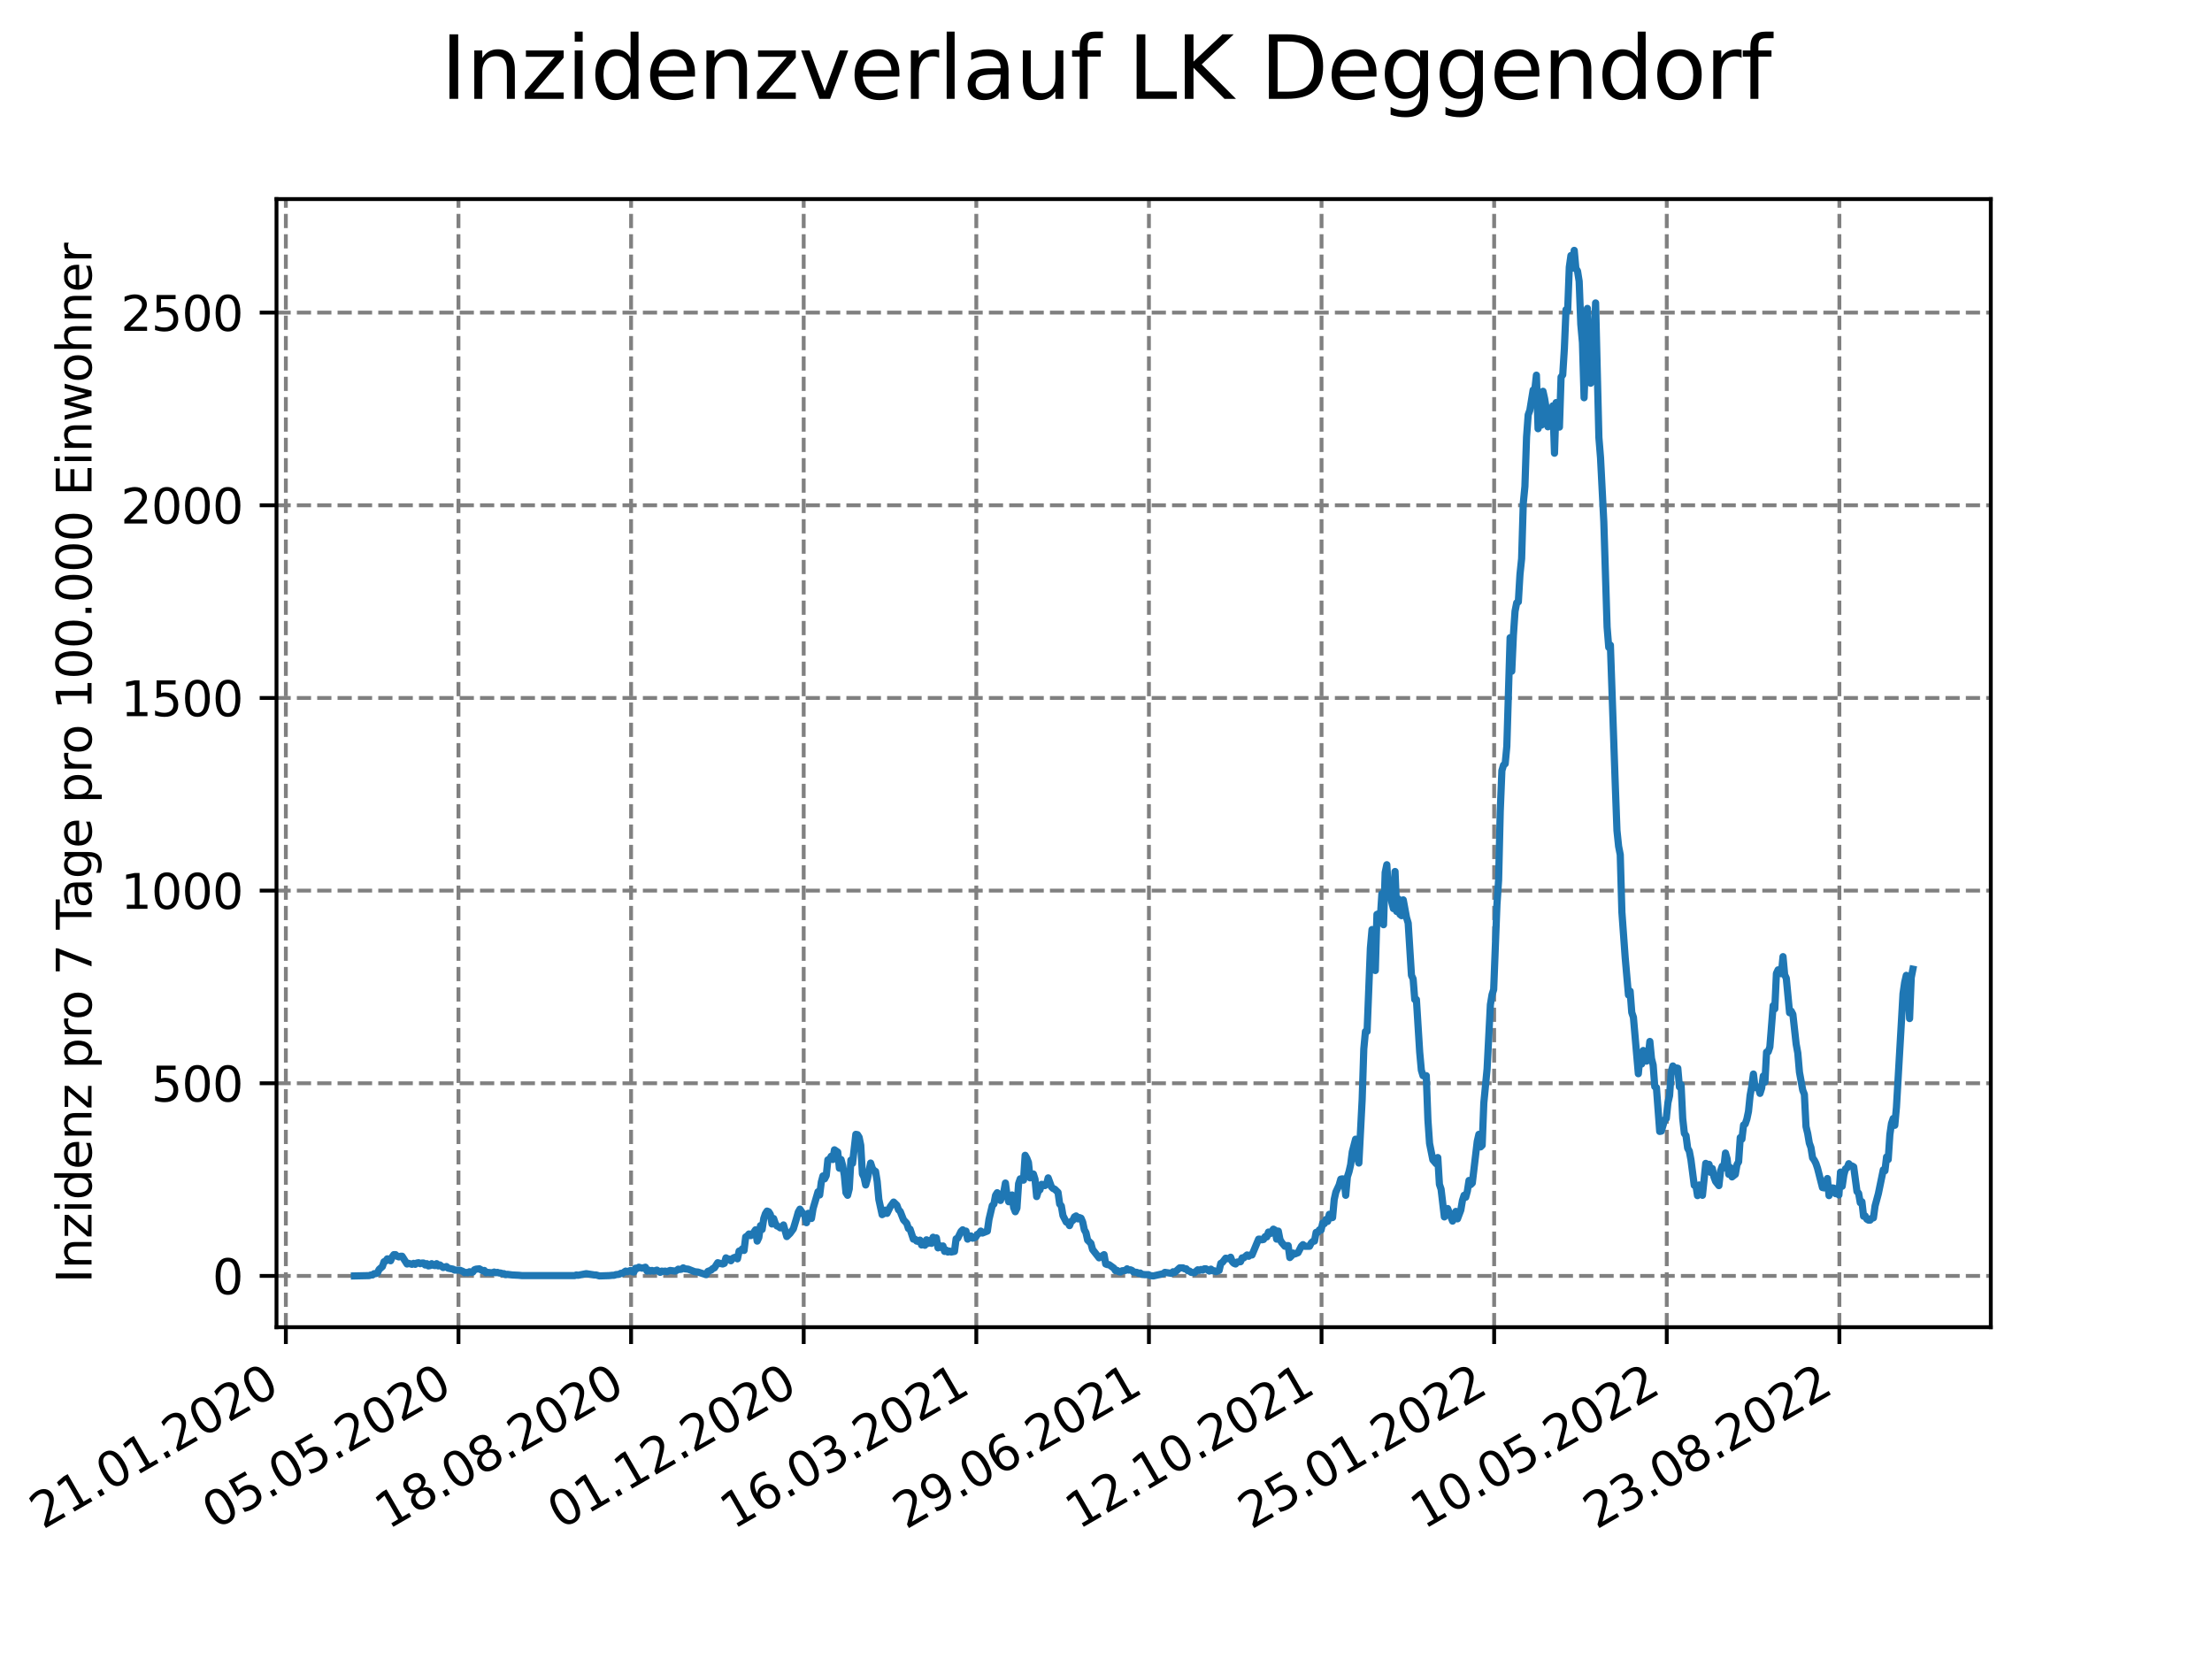 <?xml version="1.0" encoding="utf-8" standalone="no"?>
<!DOCTYPE svg PUBLIC "-//W3C//DTD SVG 1.1//EN"
  "http://www.w3.org/Graphics/SVG/1.1/DTD/svg11.dtd">
<svg xmlns:xlink="http://www.w3.org/1999/xlink" width="460.8pt" height="345.6pt" viewBox="0 0 460.8 345.6" xmlns="http://www.w3.org/2000/svg" version="1.1">
 <defs>
  <style type="text/css">*{stroke-linejoin: round; stroke-linecap: butt}</style>
 </defs>
 <g id="figure_1">
  <g id="patch_1">
   <path d="M 0 345.6 
L 460.8 345.6 
L 460.8 0 
L 0 0 
z
" style="fill: #ffffff"/>
  </g>
  <g id="axes_1">
   <g id="patch_2">
    <path d="M 57.6 276.48 
L 414.72 276.48 
L 414.72 41.472 
L 57.6 41.472 
z
" style="fill: #ffffff"/>
   </g>
   <g id="matplotlib.axis_1">
    <g id="xtick_1">
     <g id="line2d_1">
      <path d="M 59.549 276.48 
L 59.549 41.472 
" clip-path="url(#p89c9411fe9)" style="fill: none; stroke-dasharray: 2.96,1.28; stroke-dashoffset: 0; stroke: #808080; stroke-width: 0.8"/>
     </g>
     <g id="line2d_2">
      <defs>
       <path id="m1cad3e997b" d="M 0 0 
L 0 3.5 
" style="stroke: #000000; stroke-width: 0.8"/>
      </defs>
      <g>
       <use xlink:href="#m1cad3e997b" x="59.549" y="276.48" style="stroke: #000000; stroke-width: 0.8"/>
      </g>
     </g>
     <g id="text_1">
      <!-- 21.01.2020 -->
      <g transform="translate(8.924 318.689) rotate(-30) scale(0.1 -0.1)">
       <defs>
        <path id="DejaVuSans-32" d="M 1228 531 
L 3431 531 
L 3431 0 
L 469 0 
L 469 531 
Q 828 903 1448 1529 
Q 2069 2156 2228 2338 
Q 2531 2678 2651 2914 
Q 2772 3150 2772 3378 
Q 2772 3750 2511 3984 
Q 2250 4219 1831 4219 
Q 1534 4219 1204 4116 
Q 875 4013 500 3803 
L 500 4441 
Q 881 4594 1212 4672 
Q 1544 4750 1819 4750 
Q 2544 4750 2975 4387 
Q 3406 4025 3406 3419 
Q 3406 3131 3298 2873 
Q 3191 2616 2906 2266 
Q 2828 2175 2409 1742 
Q 1991 1309 1228 531 
z
" transform="scale(0.016)"/>
        <path id="DejaVuSans-31" d="M 794 531 
L 1825 531 
L 1825 4091 
L 703 3866 
L 703 4441 
L 1819 4666 
L 2450 4666 
L 2450 531 
L 3481 531 
L 3481 0 
L 794 0 
L 794 531 
z
" transform="scale(0.016)"/>
        <path id="DejaVuSans-2e" d="M 684 794 
L 1344 794 
L 1344 0 
L 684 0 
L 684 794 
z
" transform="scale(0.016)"/>
        <path id="DejaVuSans-30" d="M 2034 4250 
Q 1547 4250 1301 3770 
Q 1056 3291 1056 2328 
Q 1056 1369 1301 889 
Q 1547 409 2034 409 
Q 2525 409 2770 889 
Q 3016 1369 3016 2328 
Q 3016 3291 2770 3770 
Q 2525 4250 2034 4250 
z
M 2034 4750 
Q 2819 4750 3233 4129 
Q 3647 3509 3647 2328 
Q 3647 1150 3233 529 
Q 2819 -91 2034 -91 
Q 1250 -91 836 529 
Q 422 1150 422 2328 
Q 422 3509 836 4129 
Q 1250 4750 2034 4750 
z
" transform="scale(0.016)"/>
       </defs>
       <use xlink:href="#DejaVuSans-32"/>
       <use xlink:href="#DejaVuSans-31" x="63.623"/>
       <use xlink:href="#DejaVuSans-2e" x="127.246"/>
       <use xlink:href="#DejaVuSans-30" x="159.033"/>
       <use xlink:href="#DejaVuSans-31" x="222.656"/>
       <use xlink:href="#DejaVuSans-2e" x="286.279"/>
       <use xlink:href="#DejaVuSans-32" x="318.066"/>
       <use xlink:href="#DejaVuSans-30" x="381.689"/>
       <use xlink:href="#DejaVuSans-32" x="445.312"/>
       <use xlink:href="#DejaVuSans-30" x="508.936"/>
      </g>
     </g>
    </g>
    <g id="xtick_2">
     <g id="line2d_3">
      <path d="M 95.508 276.48 
L 95.508 41.472 
" clip-path="url(#p89c9411fe9)" style="fill: none; stroke-dasharray: 2.96,1.28; stroke-dashoffset: 0; stroke: #808080; stroke-width: 0.8"/>
     </g>
     <g id="line2d_4">
      <g>
       <use xlink:href="#m1cad3e997b" x="95.508" y="276.48" style="stroke: #000000; stroke-width: 0.8"/>
      </g>
     </g>
     <g id="text_2">
      <!-- 05.05.2020 -->
      <g transform="translate(44.883 318.689) rotate(-30) scale(0.1 -0.1)">
       <defs>
        <path id="DejaVuSans-35" d="M 691 4666 
L 3169 4666 
L 3169 4134 
L 1269 4134 
L 1269 2991 
Q 1406 3038 1543 3061 
Q 1681 3084 1819 3084 
Q 2600 3084 3056 2656 
Q 3513 2228 3513 1497 
Q 3513 744 3044 326 
Q 2575 -91 1722 -91 
Q 1428 -91 1123 -41 
Q 819 9 494 109 
L 494 744 
Q 775 591 1075 516 
Q 1375 441 1709 441 
Q 2250 441 2565 725 
Q 2881 1009 2881 1497 
Q 2881 1984 2565 2268 
Q 2250 2553 1709 2553 
Q 1456 2553 1204 2497 
Q 953 2441 691 2322 
L 691 4666 
z
" transform="scale(0.016)"/>
       </defs>
       <use xlink:href="#DejaVuSans-30"/>
       <use xlink:href="#DejaVuSans-35" x="63.623"/>
       <use xlink:href="#DejaVuSans-2e" x="127.246"/>
       <use xlink:href="#DejaVuSans-30" x="159.033"/>
       <use xlink:href="#DejaVuSans-35" x="222.656"/>
       <use xlink:href="#DejaVuSans-2e" x="286.279"/>
       <use xlink:href="#DejaVuSans-32" x="318.066"/>
       <use xlink:href="#DejaVuSans-30" x="381.689"/>
       <use xlink:href="#DejaVuSans-32" x="445.312"/>
       <use xlink:href="#DejaVuSans-30" x="508.936"/>
      </g>
     </g>
    </g>
    <g id="xtick_3">
     <g id="line2d_5">
      <path d="M 131.466 276.48 
L 131.466 41.472 
" clip-path="url(#p89c9411fe9)" style="fill: none; stroke-dasharray: 2.96,1.28; stroke-dashoffset: 0; stroke: #808080; stroke-width: 0.8"/>
     </g>
     <g id="line2d_6">
      <g>
       <use xlink:href="#m1cad3e997b" x="131.466" y="276.48" style="stroke: #000000; stroke-width: 0.8"/>
      </g>
     </g>
     <g id="text_3">
      <!-- 18.08.2020 -->
      <g transform="translate(80.841 318.689) rotate(-30) scale(0.1 -0.1)">
       <defs>
        <path id="DejaVuSans-38" d="M 2034 2216 
Q 1584 2216 1326 1975 
Q 1069 1734 1069 1313 
Q 1069 891 1326 650 
Q 1584 409 2034 409 
Q 2484 409 2743 651 
Q 3003 894 3003 1313 
Q 3003 1734 2745 1975 
Q 2488 2216 2034 2216 
z
M 1403 2484 
Q 997 2584 770 2862 
Q 544 3141 544 3541 
Q 544 4100 942 4425 
Q 1341 4750 2034 4750 
Q 2731 4750 3128 4425 
Q 3525 4100 3525 3541 
Q 3525 3141 3298 2862 
Q 3072 2584 2669 2484 
Q 3125 2378 3379 2068 
Q 3634 1759 3634 1313 
Q 3634 634 3220 271 
Q 2806 -91 2034 -91 
Q 1263 -91 848 271 
Q 434 634 434 1313 
Q 434 1759 690 2068 
Q 947 2378 1403 2484 
z
M 1172 3481 
Q 1172 3119 1398 2916 
Q 1625 2713 2034 2713 
Q 2441 2713 2670 2916 
Q 2900 3119 2900 3481 
Q 2900 3844 2670 4047 
Q 2441 4250 2034 4250 
Q 1625 4250 1398 4047 
Q 1172 3844 1172 3481 
z
" transform="scale(0.016)"/>
       </defs>
       <use xlink:href="#DejaVuSans-31"/>
       <use xlink:href="#DejaVuSans-38" x="63.623"/>
       <use xlink:href="#DejaVuSans-2e" x="127.246"/>
       <use xlink:href="#DejaVuSans-30" x="159.033"/>
       <use xlink:href="#DejaVuSans-38" x="222.656"/>
       <use xlink:href="#DejaVuSans-2e" x="286.279"/>
       <use xlink:href="#DejaVuSans-32" x="318.066"/>
       <use xlink:href="#DejaVuSans-30" x="381.689"/>
       <use xlink:href="#DejaVuSans-32" x="445.312"/>
       <use xlink:href="#DejaVuSans-30" x="508.936"/>
      </g>
     </g>
    </g>
    <g id="xtick_4">
     <g id="line2d_7">
      <path d="M 167.425 276.48 
L 167.425 41.472 
" clip-path="url(#p89c9411fe9)" style="fill: none; stroke-dasharray: 2.96,1.28; stroke-dashoffset: 0; stroke: #808080; stroke-width: 0.8"/>
     </g>
     <g id="line2d_8">
      <g>
       <use xlink:href="#m1cad3e997b" x="167.425" y="276.48" style="stroke: #000000; stroke-width: 0.8"/>
      </g>
     </g>
     <g id="text_4">
      <!-- 01.12.2020 -->
      <g transform="translate(116.8 318.689) rotate(-30) scale(0.1 -0.1)">
       <use xlink:href="#DejaVuSans-30"/>
       <use xlink:href="#DejaVuSans-31" x="63.623"/>
       <use xlink:href="#DejaVuSans-2e" x="127.246"/>
       <use xlink:href="#DejaVuSans-31" x="159.033"/>
       <use xlink:href="#DejaVuSans-32" x="222.656"/>
       <use xlink:href="#DejaVuSans-2e" x="286.279"/>
       <use xlink:href="#DejaVuSans-32" x="318.066"/>
       <use xlink:href="#DejaVuSans-30" x="381.689"/>
       <use xlink:href="#DejaVuSans-32" x="445.312"/>
       <use xlink:href="#DejaVuSans-30" x="508.936"/>
      </g>
     </g>
    </g>
    <g id="xtick_5">
     <g id="line2d_9">
      <path d="M 203.383 276.48 
L 203.383 41.472 
" clip-path="url(#p89c9411fe9)" style="fill: none; stroke-dasharray: 2.96,1.28; stroke-dashoffset: 0; stroke: #808080; stroke-width: 0.8"/>
     </g>
     <g id="line2d_10">
      <g>
       <use xlink:href="#m1cad3e997b" x="203.383" y="276.48" style="stroke: #000000; stroke-width: 0.8"/>
      </g>
     </g>
     <g id="text_5">
      <!-- 16.03.2021 -->
      <g transform="translate(152.758 318.689) rotate(-30) scale(0.1 -0.1)">
       <defs>
        <path id="DejaVuSans-36" d="M 2113 2584 
Q 1688 2584 1439 2293 
Q 1191 2003 1191 1497 
Q 1191 994 1439 701 
Q 1688 409 2113 409 
Q 2538 409 2786 701 
Q 3034 994 3034 1497 
Q 3034 2003 2786 2293 
Q 2538 2584 2113 2584 
z
M 3366 4563 
L 3366 3988 
Q 3128 4100 2886 4159 
Q 2644 4219 2406 4219 
Q 1781 4219 1451 3797 
Q 1122 3375 1075 2522 
Q 1259 2794 1537 2939 
Q 1816 3084 2150 3084 
Q 2853 3084 3261 2657 
Q 3669 2231 3669 1497 
Q 3669 778 3244 343 
Q 2819 -91 2113 -91 
Q 1303 -91 875 529 
Q 447 1150 447 2328 
Q 447 3434 972 4092 
Q 1497 4750 2381 4750 
Q 2619 4750 2861 4703 
Q 3103 4656 3366 4563 
z
" transform="scale(0.016)"/>
        <path id="DejaVuSans-33" d="M 2597 2516 
Q 3050 2419 3304 2112 
Q 3559 1806 3559 1356 
Q 3559 666 3084 287 
Q 2609 -91 1734 -91 
Q 1441 -91 1130 -33 
Q 819 25 488 141 
L 488 750 
Q 750 597 1062 519 
Q 1375 441 1716 441 
Q 2309 441 2620 675 
Q 2931 909 2931 1356 
Q 2931 1769 2642 2001 
Q 2353 2234 1838 2234 
L 1294 2234 
L 1294 2753 
L 1863 2753 
Q 2328 2753 2575 2939 
Q 2822 3125 2822 3475 
Q 2822 3834 2567 4026 
Q 2313 4219 1838 4219 
Q 1578 4219 1281 4162 
Q 984 4106 628 3988 
L 628 4550 
Q 988 4650 1302 4700 
Q 1616 4750 1894 4750 
Q 2613 4750 3031 4423 
Q 3450 4097 3450 3541 
Q 3450 3153 3228 2886 
Q 3006 2619 2597 2516 
z
" transform="scale(0.016)"/>
       </defs>
       <use xlink:href="#DejaVuSans-31"/>
       <use xlink:href="#DejaVuSans-36" x="63.623"/>
       <use xlink:href="#DejaVuSans-2e" x="127.246"/>
       <use xlink:href="#DejaVuSans-30" x="159.033"/>
       <use xlink:href="#DejaVuSans-33" x="222.656"/>
       <use xlink:href="#DejaVuSans-2e" x="286.279"/>
       <use xlink:href="#DejaVuSans-32" x="318.066"/>
       <use xlink:href="#DejaVuSans-30" x="381.689"/>
       <use xlink:href="#DejaVuSans-32" x="445.312"/>
       <use xlink:href="#DejaVuSans-31" x="508.936"/>
      </g>
     </g>
    </g>
    <g id="xtick_6">
     <g id="line2d_11">
      <path d="M 239.342 276.48 
L 239.342 41.472 
" clip-path="url(#p89c9411fe9)" style="fill: none; stroke-dasharray: 2.96,1.28; stroke-dashoffset: 0; stroke: #808080; stroke-width: 0.8"/>
     </g>
     <g id="line2d_12">
      <g>
       <use xlink:href="#m1cad3e997b" x="239.342" y="276.48" style="stroke: #000000; stroke-width: 0.8"/>
      </g>
     </g>
     <g id="text_6">
      <!-- 29.06.2021 -->
      <g transform="translate(188.717 318.689) rotate(-30) scale(0.1 -0.1)">
       <defs>
        <path id="DejaVuSans-39" d="M 703 97 
L 703 672 
Q 941 559 1184 500 
Q 1428 441 1663 441 
Q 2288 441 2617 861 
Q 2947 1281 2994 2138 
Q 2813 1869 2534 1725 
Q 2256 1581 1919 1581 
Q 1219 1581 811 2004 
Q 403 2428 403 3163 
Q 403 3881 828 4315 
Q 1253 4750 1959 4750 
Q 2769 4750 3195 4129 
Q 3622 3509 3622 2328 
Q 3622 1225 3098 567 
Q 2575 -91 1691 -91 
Q 1453 -91 1209 -44 
Q 966 3 703 97 
z
M 1959 2075 
Q 2384 2075 2632 2365 
Q 2881 2656 2881 3163 
Q 2881 3666 2632 3958 
Q 2384 4250 1959 4250 
Q 1534 4250 1286 3958 
Q 1038 3666 1038 3163 
Q 1038 2656 1286 2365 
Q 1534 2075 1959 2075 
z
" transform="scale(0.016)"/>
       </defs>
       <use xlink:href="#DejaVuSans-32"/>
       <use xlink:href="#DejaVuSans-39" x="63.623"/>
       <use xlink:href="#DejaVuSans-2e" x="127.246"/>
       <use xlink:href="#DejaVuSans-30" x="159.033"/>
       <use xlink:href="#DejaVuSans-36" x="222.656"/>
       <use xlink:href="#DejaVuSans-2e" x="286.279"/>
       <use xlink:href="#DejaVuSans-32" x="318.066"/>
       <use xlink:href="#DejaVuSans-30" x="381.689"/>
       <use xlink:href="#DejaVuSans-32" x="445.312"/>
       <use xlink:href="#DejaVuSans-31" x="508.936"/>
      </g>
     </g>
    </g>
    <g id="xtick_7">
     <g id="line2d_13">
      <path d="M 275.301 276.48 
L 275.301 41.472 
" clip-path="url(#p89c9411fe9)" style="fill: none; stroke-dasharray: 2.96,1.28; stroke-dashoffset: 0; stroke: #808080; stroke-width: 0.8"/>
     </g>
     <g id="line2d_14">
      <g>
       <use xlink:href="#m1cad3e997b" x="275.301" y="276.48" style="stroke: #000000; stroke-width: 0.8"/>
      </g>
     </g>
     <g id="text_7">
      <!-- 12.10.2021 -->
      <g transform="translate(224.675 318.689) rotate(-30) scale(0.1 -0.1)">
       <use xlink:href="#DejaVuSans-31"/>
       <use xlink:href="#DejaVuSans-32" x="63.623"/>
       <use xlink:href="#DejaVuSans-2e" x="127.246"/>
       <use xlink:href="#DejaVuSans-31" x="159.033"/>
       <use xlink:href="#DejaVuSans-30" x="222.656"/>
       <use xlink:href="#DejaVuSans-2e" x="286.279"/>
       <use xlink:href="#DejaVuSans-32" x="318.066"/>
       <use xlink:href="#DejaVuSans-30" x="381.689"/>
       <use xlink:href="#DejaVuSans-32" x="445.312"/>
       <use xlink:href="#DejaVuSans-31" x="508.936"/>
      </g>
     </g>
    </g>
    <g id="xtick_8">
     <g id="line2d_15">
      <path d="M 311.259 276.48 
L 311.259 41.472 
" clip-path="url(#p89c9411fe9)" style="fill: none; stroke-dasharray: 2.96,1.28; stroke-dashoffset: 0; stroke: #808080; stroke-width: 0.8"/>
     </g>
     <g id="line2d_16">
      <g>
       <use xlink:href="#m1cad3e997b" x="311.259" y="276.48" style="stroke: #000000; stroke-width: 0.8"/>
      </g>
     </g>
     <g id="text_8">
      <!-- 25.01.2022 -->
      <g transform="translate(260.634 318.689) rotate(-30) scale(0.1 -0.1)">
       <use xlink:href="#DejaVuSans-32"/>
       <use xlink:href="#DejaVuSans-35" x="63.623"/>
       <use xlink:href="#DejaVuSans-2e" x="127.246"/>
       <use xlink:href="#DejaVuSans-30" x="159.033"/>
       <use xlink:href="#DejaVuSans-31" x="222.656"/>
       <use xlink:href="#DejaVuSans-2e" x="286.279"/>
       <use xlink:href="#DejaVuSans-32" x="318.066"/>
       <use xlink:href="#DejaVuSans-30" x="381.689"/>
       <use xlink:href="#DejaVuSans-32" x="445.312"/>
       <use xlink:href="#DejaVuSans-32" x="508.936"/>
      </g>
     </g>
    </g>
    <g id="xtick_9">
     <g id="line2d_17">
      <path d="M 347.218 276.48 
L 347.218 41.472 
" clip-path="url(#p89c9411fe9)" style="fill: none; stroke-dasharray: 2.96,1.28; stroke-dashoffset: 0; stroke: #808080; stroke-width: 0.8"/>
     </g>
     <g id="line2d_18">
      <g>
       <use xlink:href="#m1cad3e997b" x="347.218" y="276.48" style="stroke: #000000; stroke-width: 0.8"/>
      </g>
     </g>
     <g id="text_9">
      <!-- 10.05.2022 -->
      <g transform="translate(296.593 318.689) rotate(-30) scale(0.1 -0.1)">
       <use xlink:href="#DejaVuSans-31"/>
       <use xlink:href="#DejaVuSans-30" x="63.623"/>
       <use xlink:href="#DejaVuSans-2e" x="127.246"/>
       <use xlink:href="#DejaVuSans-30" x="159.033"/>
       <use xlink:href="#DejaVuSans-35" x="222.656"/>
       <use xlink:href="#DejaVuSans-2e" x="286.279"/>
       <use xlink:href="#DejaVuSans-32" x="318.066"/>
       <use xlink:href="#DejaVuSans-30" x="381.689"/>
       <use xlink:href="#DejaVuSans-32" x="445.312"/>
       <use xlink:href="#DejaVuSans-32" x="508.936"/>
      </g>
     </g>
    </g>
    <g id="xtick_10">
     <g id="line2d_19">
      <path d="M 383.176 276.48 
L 383.176 41.472 
" clip-path="url(#p89c9411fe9)" style="fill: none; stroke-dasharray: 2.96,1.28; stroke-dashoffset: 0; stroke: #808080; stroke-width: 0.8"/>
     </g>
     <g id="line2d_20">
      <g>
       <use xlink:href="#m1cad3e997b" x="383.176" y="276.48" style="stroke: #000000; stroke-width: 0.8"/>
      </g>
     </g>
     <g id="text_10">
      <!-- 23.08.2022 -->
      <g transform="translate(332.551 318.689) rotate(-30) scale(0.1 -0.1)">
       <use xlink:href="#DejaVuSans-32"/>
       <use xlink:href="#DejaVuSans-33" x="63.623"/>
       <use xlink:href="#DejaVuSans-2e" x="127.246"/>
       <use xlink:href="#DejaVuSans-30" x="159.033"/>
       <use xlink:href="#DejaVuSans-38" x="222.656"/>
       <use xlink:href="#DejaVuSans-2e" x="286.279"/>
       <use xlink:href="#DejaVuSans-32" x="318.066"/>
       <use xlink:href="#DejaVuSans-30" x="381.689"/>
       <use xlink:href="#DejaVuSans-32" x="445.312"/>
       <use xlink:href="#DejaVuSans-32" x="508.936"/>
      </g>
     </g>
    </g>
   </g>
   <g id="matplotlib.axis_2">
    <g id="ytick_1">
     <g id="line2d_21">
      <path d="M 57.6 265.798 
L 414.72 265.798 
" clip-path="url(#p89c9411fe9)" style="fill: none; stroke-dasharray: 2.96,1.28; stroke-dashoffset: 0; stroke: #808080; stroke-width: 0.8"/>
     </g>
     <g id="line2d_22">
      <defs>
       <path id="m4a777cf009" d="M 0 0 
L -3.5 0 
" style="stroke: #000000; stroke-width: 0.8"/>
      </defs>
      <g>
       <use xlink:href="#m4a777cf009" x="57.6" y="265.798" style="stroke: #000000; stroke-width: 0.8"/>
      </g>
     </g>
     <g id="text_11">
      <!-- 0 -->
      <g transform="translate(44.237 269.597) scale(0.1 -0.1)">
       <use xlink:href="#DejaVuSans-30"/>
      </g>
     </g>
    </g>
    <g id="ytick_2">
     <g id="line2d_23">
      <path d="M 57.6 225.663 
L 414.72 225.663 
" clip-path="url(#p89c9411fe9)" style="fill: none; stroke-dasharray: 2.96,1.28; stroke-dashoffset: 0; stroke: #808080; stroke-width: 0.8"/>
     </g>
     <g id="line2d_24">
      <g>
       <use xlink:href="#m4a777cf009" x="57.6" y="225.663" style="stroke: #000000; stroke-width: 0.8"/>
      </g>
     </g>
     <g id="text_12">
      <!-- 500 -->
      <g transform="translate(31.512 229.462) scale(0.1 -0.1)">
       <use xlink:href="#DejaVuSans-35"/>
       <use xlink:href="#DejaVuSans-30" x="63.623"/>
       <use xlink:href="#DejaVuSans-30" x="127.246"/>
      </g>
     </g>
    </g>
    <g id="ytick_3">
     <g id="line2d_25">
      <path d="M 57.6 185.528 
L 414.72 185.528 
" clip-path="url(#p89c9411fe9)" style="fill: none; stroke-dasharray: 2.96,1.28; stroke-dashoffset: 0; stroke: #808080; stroke-width: 0.8"/>
     </g>
     <g id="line2d_26">
      <g>
       <use xlink:href="#m4a777cf009" x="57.6" y="185.528" style="stroke: #000000; stroke-width: 0.8"/>
      </g>
     </g>
     <g id="text_13">
      <!-- 1000 -->
      <g transform="translate(25.15 189.327) scale(0.1 -0.1)">
       <use xlink:href="#DejaVuSans-31"/>
       <use xlink:href="#DejaVuSans-30" x="63.623"/>
       <use xlink:href="#DejaVuSans-30" x="127.246"/>
       <use xlink:href="#DejaVuSans-30" x="190.869"/>
      </g>
     </g>
    </g>
    <g id="ytick_4">
     <g id="line2d_27">
      <path d="M 57.6 145.394 
L 414.72 145.394 
" clip-path="url(#p89c9411fe9)" style="fill: none; stroke-dasharray: 2.96,1.28; stroke-dashoffset: 0; stroke: #808080; stroke-width: 0.8"/>
     </g>
     <g id="line2d_28">
      <g>
       <use xlink:href="#m4a777cf009" x="57.6" y="145.394" style="stroke: #000000; stroke-width: 0.8"/>
      </g>
     </g>
     <g id="text_14">
      <!-- 1500 -->
      <g transform="translate(25.15 149.193) scale(0.1 -0.1)">
       <use xlink:href="#DejaVuSans-31"/>
       <use xlink:href="#DejaVuSans-35" x="63.623"/>
       <use xlink:href="#DejaVuSans-30" x="127.246"/>
       <use xlink:href="#DejaVuSans-30" x="190.869"/>
      </g>
     </g>
    </g>
    <g id="ytick_5">
     <g id="line2d_29">
      <path d="M 57.6 105.259 
L 414.72 105.259 
" clip-path="url(#p89c9411fe9)" style="fill: none; stroke-dasharray: 2.96,1.28; stroke-dashoffset: 0; stroke: #808080; stroke-width: 0.8"/>
     </g>
     <g id="line2d_30">
      <g>
       <use xlink:href="#m4a777cf009" x="57.6" y="105.259" style="stroke: #000000; stroke-width: 0.8"/>
      </g>
     </g>
     <g id="text_15">
      <!-- 2000 -->
      <g transform="translate(25.15 109.058) scale(0.1 -0.1)">
       <use xlink:href="#DejaVuSans-32"/>
       <use xlink:href="#DejaVuSans-30" x="63.623"/>
       <use xlink:href="#DejaVuSans-30" x="127.246"/>
       <use xlink:href="#DejaVuSans-30" x="190.869"/>
      </g>
     </g>
    </g>
    <g id="ytick_6">
     <g id="line2d_31">
      <path d="M 57.6 65.124 
L 414.72 65.124 
" clip-path="url(#p89c9411fe9)" style="fill: none; stroke-dasharray: 2.96,1.28; stroke-dashoffset: 0; stroke: #808080; stroke-width: 0.8"/>
     </g>
     <g id="line2d_32">
      <g>
       <use xlink:href="#m4a777cf009" x="57.6" y="65.124" style="stroke: #000000; stroke-width: 0.8"/>
      </g>
     </g>
     <g id="text_16">
      <!-- 2500 -->
      <g transform="translate(25.15 68.923) scale(0.1 -0.1)">
       <use xlink:href="#DejaVuSans-32"/>
       <use xlink:href="#DejaVuSans-35" x="63.623"/>
       <use xlink:href="#DejaVuSans-30" x="127.246"/>
       <use xlink:href="#DejaVuSans-30" x="190.869"/>
      </g>
     </g>
    </g>
    <g id="text_17">
     <!-- Inzidenz pro 7 Tage pro 100.000 Einwohner -->
     <g transform="translate(19.07 267.301) rotate(-90) scale(0.1 -0.1)">
      <defs>
       <path id="DejaVuSans-49" d="M 628 4666 
L 1259 4666 
L 1259 0 
L 628 0 
L 628 4666 
z
" transform="scale(0.016)"/>
       <path id="DejaVuSans-6e" d="M 3513 2113 
L 3513 0 
L 2938 0 
L 2938 2094 
Q 2938 2591 2744 2837 
Q 2550 3084 2163 3084 
Q 1697 3084 1428 2787 
Q 1159 2491 1159 1978 
L 1159 0 
L 581 0 
L 581 3500 
L 1159 3500 
L 1159 2956 
Q 1366 3272 1645 3428 
Q 1925 3584 2291 3584 
Q 2894 3584 3203 3211 
Q 3513 2838 3513 2113 
z
" transform="scale(0.016)"/>
       <path id="DejaVuSans-7a" d="M 353 3500 
L 3084 3500 
L 3084 2975 
L 922 459 
L 3084 459 
L 3084 0 
L 275 0 
L 275 525 
L 2438 3041 
L 353 3041 
L 353 3500 
z
" transform="scale(0.016)"/>
       <path id="DejaVuSans-69" d="M 603 3500 
L 1178 3500 
L 1178 0 
L 603 0 
L 603 3500 
z
M 603 4863 
L 1178 4863 
L 1178 4134 
L 603 4134 
L 603 4863 
z
" transform="scale(0.016)"/>
       <path id="DejaVuSans-64" d="M 2906 2969 
L 2906 4863 
L 3481 4863 
L 3481 0 
L 2906 0 
L 2906 525 
Q 2725 213 2448 61 
Q 2172 -91 1784 -91 
Q 1150 -91 751 415 
Q 353 922 353 1747 
Q 353 2572 751 3078 
Q 1150 3584 1784 3584 
Q 2172 3584 2448 3432 
Q 2725 3281 2906 2969 
z
M 947 1747 
Q 947 1113 1208 752 
Q 1469 391 1925 391 
Q 2381 391 2643 752 
Q 2906 1113 2906 1747 
Q 2906 2381 2643 2742 
Q 2381 3103 1925 3103 
Q 1469 3103 1208 2742 
Q 947 2381 947 1747 
z
" transform="scale(0.016)"/>
       <path id="DejaVuSans-65" d="M 3597 1894 
L 3597 1613 
L 953 1613 
Q 991 1019 1311 708 
Q 1631 397 2203 397 
Q 2534 397 2845 478 
Q 3156 559 3463 722 
L 3463 178 
Q 3153 47 2828 -22 
Q 2503 -91 2169 -91 
Q 1331 -91 842 396 
Q 353 884 353 1716 
Q 353 2575 817 3079 
Q 1281 3584 2069 3584 
Q 2775 3584 3186 3129 
Q 3597 2675 3597 1894 
z
M 3022 2063 
Q 3016 2534 2758 2815 
Q 2500 3097 2075 3097 
Q 1594 3097 1305 2825 
Q 1016 2553 972 2059 
L 3022 2063 
z
" transform="scale(0.016)"/>
       <path id="DejaVuSans-20" transform="scale(0.016)"/>
       <path id="DejaVuSans-70" d="M 1159 525 
L 1159 -1331 
L 581 -1331 
L 581 3500 
L 1159 3500 
L 1159 2969 
Q 1341 3281 1617 3432 
Q 1894 3584 2278 3584 
Q 2916 3584 3314 3078 
Q 3713 2572 3713 1747 
Q 3713 922 3314 415 
Q 2916 -91 2278 -91 
Q 1894 -91 1617 61 
Q 1341 213 1159 525 
z
M 3116 1747 
Q 3116 2381 2855 2742 
Q 2594 3103 2138 3103 
Q 1681 3103 1420 2742 
Q 1159 2381 1159 1747 
Q 1159 1113 1420 752 
Q 1681 391 2138 391 
Q 2594 391 2855 752 
Q 3116 1113 3116 1747 
z
" transform="scale(0.016)"/>
       <path id="DejaVuSans-72" d="M 2631 2963 
Q 2534 3019 2420 3045 
Q 2306 3072 2169 3072 
Q 1681 3072 1420 2755 
Q 1159 2438 1159 1844 
L 1159 0 
L 581 0 
L 581 3500 
L 1159 3500 
L 1159 2956 
Q 1341 3275 1631 3429 
Q 1922 3584 2338 3584 
Q 2397 3584 2469 3576 
Q 2541 3569 2628 3553 
L 2631 2963 
z
" transform="scale(0.016)"/>
       <path id="DejaVuSans-6f" d="M 1959 3097 
Q 1497 3097 1228 2736 
Q 959 2375 959 1747 
Q 959 1119 1226 758 
Q 1494 397 1959 397 
Q 2419 397 2687 759 
Q 2956 1122 2956 1747 
Q 2956 2369 2687 2733 
Q 2419 3097 1959 3097 
z
M 1959 3584 
Q 2709 3584 3137 3096 
Q 3566 2609 3566 1747 
Q 3566 888 3137 398 
Q 2709 -91 1959 -91 
Q 1206 -91 779 398 
Q 353 888 353 1747 
Q 353 2609 779 3096 
Q 1206 3584 1959 3584 
z
" transform="scale(0.016)"/>
       <path id="DejaVuSans-37" d="M 525 4666 
L 3525 4666 
L 3525 4397 
L 1831 0 
L 1172 0 
L 2766 4134 
L 525 4134 
L 525 4666 
z
" transform="scale(0.016)"/>
       <path id="DejaVuSans-54" d="M -19 4666 
L 3928 4666 
L 3928 4134 
L 2272 4134 
L 2272 0 
L 1638 0 
L 1638 4134 
L -19 4134 
L -19 4666 
z
" transform="scale(0.016)"/>
       <path id="DejaVuSans-61" d="M 2194 1759 
Q 1497 1759 1228 1600 
Q 959 1441 959 1056 
Q 959 750 1161 570 
Q 1363 391 1709 391 
Q 2188 391 2477 730 
Q 2766 1069 2766 1631 
L 2766 1759 
L 2194 1759 
z
M 3341 1997 
L 3341 0 
L 2766 0 
L 2766 531 
Q 2569 213 2275 61 
Q 1981 -91 1556 -91 
Q 1019 -91 701 211 
Q 384 513 384 1019 
Q 384 1609 779 1909 
Q 1175 2209 1959 2209 
L 2766 2209 
L 2766 2266 
Q 2766 2663 2505 2880 
Q 2244 3097 1772 3097 
Q 1472 3097 1187 3025 
Q 903 2953 641 2809 
L 641 3341 
Q 956 3463 1253 3523 
Q 1550 3584 1831 3584 
Q 2591 3584 2966 3190 
Q 3341 2797 3341 1997 
z
" transform="scale(0.016)"/>
       <path id="DejaVuSans-67" d="M 2906 1791 
Q 2906 2416 2648 2759 
Q 2391 3103 1925 3103 
Q 1463 3103 1205 2759 
Q 947 2416 947 1791 
Q 947 1169 1205 825 
Q 1463 481 1925 481 
Q 2391 481 2648 825 
Q 2906 1169 2906 1791 
z
M 3481 434 
Q 3481 -459 3084 -895 
Q 2688 -1331 1869 -1331 
Q 1566 -1331 1297 -1286 
Q 1028 -1241 775 -1147 
L 775 -588 
Q 1028 -725 1275 -790 
Q 1522 -856 1778 -856 
Q 2344 -856 2625 -561 
Q 2906 -266 2906 331 
L 2906 616 
Q 2728 306 2450 153 
Q 2172 0 1784 0 
Q 1141 0 747 490 
Q 353 981 353 1791 
Q 353 2603 747 3093 
Q 1141 3584 1784 3584 
Q 2172 3584 2450 3431 
Q 2728 3278 2906 2969 
L 2906 3500 
L 3481 3500 
L 3481 434 
z
" transform="scale(0.016)"/>
       <path id="DejaVuSans-45" d="M 628 4666 
L 3578 4666 
L 3578 4134 
L 1259 4134 
L 1259 2753 
L 3481 2753 
L 3481 2222 
L 1259 2222 
L 1259 531 
L 3634 531 
L 3634 0 
L 628 0 
L 628 4666 
z
" transform="scale(0.016)"/>
       <path id="DejaVuSans-77" d="M 269 3500 
L 844 3500 
L 1563 769 
L 2278 3500 
L 2956 3500 
L 3675 769 
L 4391 3500 
L 4966 3500 
L 4050 0 
L 3372 0 
L 2619 2869 
L 1863 0 
L 1184 0 
L 269 3500 
z
" transform="scale(0.016)"/>
       <path id="DejaVuSans-68" d="M 3513 2113 
L 3513 0 
L 2938 0 
L 2938 2094 
Q 2938 2591 2744 2837 
Q 2550 3084 2163 3084 
Q 1697 3084 1428 2787 
Q 1159 2491 1159 1978 
L 1159 0 
L 581 0 
L 581 4863 
L 1159 4863 
L 1159 2956 
Q 1366 3272 1645 3428 
Q 1925 3584 2291 3584 
Q 2894 3584 3203 3211 
Q 3513 2838 3513 2113 
z
" transform="scale(0.016)"/>
      </defs>
      <use xlink:href="#DejaVuSans-49"/>
      <use xlink:href="#DejaVuSans-6e" x="29.492"/>
      <use xlink:href="#DejaVuSans-7a" x="92.871"/>
      <use xlink:href="#DejaVuSans-69" x="145.361"/>
      <use xlink:href="#DejaVuSans-64" x="173.145"/>
      <use xlink:href="#DejaVuSans-65" x="236.621"/>
      <use xlink:href="#DejaVuSans-6e" x="298.145"/>
      <use xlink:href="#DejaVuSans-7a" x="361.523"/>
      <use xlink:href="#DejaVuSans-20" x="414.014"/>
      <use xlink:href="#DejaVuSans-70" x="445.801"/>
      <use xlink:href="#DejaVuSans-72" x="509.277"/>
      <use xlink:href="#DejaVuSans-6f" x="548.141"/>
      <use xlink:href="#DejaVuSans-20" x="609.322"/>
      <use xlink:href="#DejaVuSans-37" x="641.109"/>
      <use xlink:href="#DejaVuSans-20" x="704.732"/>
      <use xlink:href="#DejaVuSans-54" x="736.52"/>
      <use xlink:href="#DejaVuSans-61" x="781.104"/>
      <use xlink:href="#DejaVuSans-67" x="842.383"/>
      <use xlink:href="#DejaVuSans-65" x="905.859"/>
      <use xlink:href="#DejaVuSans-20" x="967.383"/>
      <use xlink:href="#DejaVuSans-70" x="999.17"/>
      <use xlink:href="#DejaVuSans-72" x="1062.646"/>
      <use xlink:href="#DejaVuSans-6f" x="1101.51"/>
      <use xlink:href="#DejaVuSans-20" x="1162.691"/>
      <use xlink:href="#DejaVuSans-31" x="1194.479"/>
      <use xlink:href="#DejaVuSans-30" x="1258.102"/>
      <use xlink:href="#DejaVuSans-30" x="1321.725"/>
      <use xlink:href="#DejaVuSans-2e" x="1385.348"/>
      <use xlink:href="#DejaVuSans-30" x="1417.135"/>
      <use xlink:href="#DejaVuSans-30" x="1480.758"/>
      <use xlink:href="#DejaVuSans-30" x="1544.381"/>
      <use xlink:href="#DejaVuSans-20" x="1608.004"/>
      <use xlink:href="#DejaVuSans-45" x="1639.791"/>
      <use xlink:href="#DejaVuSans-69" x="1702.975"/>
      <use xlink:href="#DejaVuSans-6e" x="1730.758"/>
      <use xlink:href="#DejaVuSans-77" x="1794.137"/>
      <use xlink:href="#DejaVuSans-6f" x="1875.924"/>
      <use xlink:href="#DejaVuSans-68" x="1937.105"/>
      <use xlink:href="#DejaVuSans-6e" x="2000.484"/>
      <use xlink:href="#DejaVuSans-65" x="2063.863"/>
      <use xlink:href="#DejaVuSans-72" x="2125.387"/>
     </g>
    </g>
   </g>
   <g id="line2d_33">
    <path d="M 73.833 265.798 
L 76.915 265.731 
L 77.257 265.596 
L 77.6 265.596 
L 77.942 265.328 
L 78.285 265.328 
L 78.627 265.193 
L 78.97 264.454 
L 79.655 263.849 
L 79.997 262.842 
L 80.34 262.707 
L 80.682 262.237 
L 81.024 262.304 
L 81.367 262.64 
L 81.709 261.834 
L 82.052 261.364 
L 82.394 261.364 
L 82.737 261.7 
L 83.079 261.834 
L 83.422 261.7 
L 83.764 261.7 
L 84.792 263.312 
L 85.134 263.178 
L 85.819 263.379 
L 86.161 263.178 
L 86.504 263.379 
L 86.846 263.11 
L 87.189 263.043 
L 87.531 263.245 
L 87.874 263.11 
L 88.216 263.11 
L 88.559 263.514 
L 88.901 263.245 
L 89.244 263.715 
L 89.586 263.648 
L 89.928 263.245 
L 90.271 263.581 
L 90.613 263.648 
L 90.956 263.245 
L 91.298 263.715 
L 91.641 263.514 
L 92.326 264.051 
L 93.011 263.849 
L 93.353 264.185 
L 94.38 264.387 
L 94.723 264.589 
L 95.75 264.589 
L 96.435 264.857 
L 96.778 265.126 
L 97.12 265.059 
L 97.463 265.126 
L 97.805 264.924 
L 98.148 265.059 
L 98.49 264.992 
L 98.832 264.521 
L 99.175 264.387 
L 99.86 264.32 
L 100.545 264.723 
L 100.887 264.656 
L 101.23 265.126 
L 101.572 265.059 
L 102.257 265.126 
L 102.6 265.126 
L 102.942 264.992 
L 103.285 265.126 
L 103.627 265.059 
L 103.969 265.193 
L 104.312 265.193 
L 104.654 265.328 
L 104.997 265.328 
L 105.339 265.529 
L 105.682 265.462 
L 106.709 265.596 
L 108.079 265.663 
L 108.764 265.731 
L 119.723 265.731 
L 120.065 265.596 
L 120.408 265.663 
L 122.12 265.328 
L 123.832 265.596 
L 124.175 265.596 
L 124.86 265.798 
L 126.914 265.731 
L 127.599 265.663 
L 127.942 265.663 
L 128.284 265.529 
L 128.969 265.462 
L 129.312 265.26 
L 129.654 265.26 
L 130.339 264.79 
L 130.682 264.924 
L 131.366 264.656 
L 131.709 264.924 
L 132.051 264.992 
L 132.394 264.185 
L 132.736 264.253 
L 133.079 263.984 
L 133.764 264.185 
L 134.449 263.984 
L 134.791 264.79 
L 135.134 264.589 
L 135.476 264.79 
L 135.818 264.656 
L 136.161 264.79 
L 136.846 264.589 
L 137.531 265.059 
L 137.873 264.79 
L 138.216 264.857 
L 138.558 264.79 
L 138.901 264.924 
L 139.586 264.656 
L 140.613 264.79 
L 140.955 264.656 
L 141.298 264.387 
L 141.64 264.454 
L 141.983 264.387 
L 142.325 264.118 
L 142.668 264.32 
L 143.353 264.387 
L 144.722 264.924 
L 145.407 264.992 
L 146.435 265.328 
L 147.12 265.529 
L 147.462 264.857 
L 148.147 264.589 
L 148.49 264.253 
L 148.832 264.118 
L 149.517 263.043 
L 150.202 263.245 
L 150.544 263.312 
L 150.887 263.178 
L 151.229 262.036 
L 151.572 262.237 
L 151.914 262.304 
L 152.257 262.64 
L 152.599 262.17 
L 152.942 261.968 
L 153.284 261.901 
L 153.627 262.237 
L 153.969 260.625 
L 154.311 260.558 
L 154.654 260.154 
L 154.996 260.49 
L 155.339 257.669 
L 155.681 257.467 
L 156.024 257.064 
L 156.366 257.4 
L 156.709 257.198 
L 157.394 256.191 
L 157.736 258.542 
L 158.079 257.803 
L 158.421 255.317 
L 158.763 256.123 
L 159.106 253.839 
L 159.448 252.831 
L 159.791 252.294 
L 160.133 252.428 
L 160.476 252.966 
L 160.818 254.981 
L 161.161 253.839 
L 161.503 254.847 
L 161.846 255.384 
L 162.188 255.519 
L 162.531 255.787 
L 162.873 255.72 
L 163.215 255.183 
L 163.9 257.601 
L 164.585 256.93 
L 165.27 255.989 
L 165.955 253.705 
L 166.298 252.495 
L 166.64 251.891 
L 167.325 252.899 
L 167.667 253.167 
L 168.01 254.713 
L 168.352 252.764 
L 169.037 253.839 
L 169.38 251.756 
L 170.407 248.263 
L 170.75 248.935 
L 171.092 246.247 
L 171.435 244.971 
L 171.777 245.576 
L 172.119 244.904 
L 172.462 241.612 
L 172.804 241.545 
L 173.147 240.873 
L 173.489 241.545 
L 173.832 239.529 
L 174.517 239.999 
L 174.859 243.359 
L 175.202 241.545 
L 175.544 242.821 
L 175.887 244.837 
L 176.229 248.464 
L 176.572 249.002 
L 176.914 247.658 
L 177.256 241.679 
L 177.599 242.351 
L 178.284 236.304 
L 178.626 236.371 
L 178.969 236.909 
L 179.311 238.588 
L 179.654 244.568 
L 179.996 245.24 
L 180.339 246.852 
L 180.681 245.643 
L 181.366 242.284 
L 181.708 243.359 
L 182.051 243.829 
L 182.393 244.03 
L 182.736 246.113 
L 183.078 249.875 
L 183.763 253.033 
L 184.106 252.831 
L 184.448 252.092 
L 184.791 252.764 
L 185.476 251.353 
L 186.16 250.413 
L 186.845 251.085 
L 187.188 252.025 
L 187.53 252.361 
L 188.215 254.108 
L 188.9 254.847 
L 189.243 255.922 
L 189.585 256.056 
L 190.27 258.139 
L 190.612 258.139 
L 190.955 258.542 
L 191.297 258.609 
L 191.64 258.34 
L 191.982 259.348 
L 192.325 259.147 
L 192.667 259.415 
L 193.01 258.273 
L 193.352 259.012 
L 193.695 258.408 
L 194.037 259.012 
L 194.38 257.736 
L 194.722 258.273 
L 195.064 257.87 
L 195.407 259.953 
L 195.749 259.483 
L 196.092 259.886 
L 196.434 259.55 
L 196.777 260.692 
L 197.119 260.423 
L 197.462 260.826 
L 197.804 260.625 
L 198.147 260.826 
L 198.832 260.692 
L 199.174 258.072 
L 199.517 257.937 
L 200.201 256.526 
L 200.544 256.191 
L 200.886 256.459 
L 201.229 256.459 
L 201.571 258.139 
L 201.914 257.669 
L 202.256 257.467 
L 202.599 257.937 
L 202.941 257.87 
L 203.284 257.669 
L 203.626 257.131 
L 203.969 256.93 
L 204.311 256.459 
L 204.653 256.862 
L 205.681 256.459 
L 206.023 254.041 
L 206.708 251.152 
L 207.051 250.816 
L 207.393 249.002 
L 207.736 248.464 
L 208.078 248.8 
L 208.421 250.077 
L 208.763 248.868 
L 209.105 248.33 
L 209.448 246.449 
L 209.79 249.069 
L 210.133 250.346 
L 210.475 249.875 
L 210.818 248.935 
L 211.16 251.555 
L 211.503 252.428 
L 211.845 251.689 
L 212.188 246.583 
L 212.53 245.576 
L 213.215 245.844 
L 213.557 240.671 
L 213.9 241.276 
L 214.242 242.149 
L 214.585 245.374 
L 214.927 244.769 
L 215.27 244.568 
L 215.612 245.643 
L 215.955 249.271 
L 216.297 248.129 
L 216.64 247.86 
L 216.982 246.718 
L 217.325 246.785 
L 217.667 246.986 
L 218.009 246.718 
L 218.352 245.374 
L 219.037 247.255 
L 219.379 247.591 
L 219.722 247.725 
L 220.407 248.397 
L 220.749 250.816 
L 221.092 251.219 
L 221.434 253.234 
L 222.119 254.578 
L 222.461 254.645 
L 222.804 255.317 
L 223.146 254.444 
L 223.489 254.242 
L 223.831 253.503 
L 224.174 253.302 
L 224.516 253.906 
L 224.859 253.638 
L 225.201 253.772 
L 225.544 254.578 
L 225.886 256.191 
L 226.229 256.795 
L 226.571 258.34 
L 227.256 259.012 
L 227.598 260.289 
L 228.968 262.036 
L 229.996 261.364 
L 230.338 263.312 
L 230.681 263.446 
L 231.023 263.446 
L 232.05 264.185 
L 232.393 264.723 
L 232.735 264.656 
L 233.078 264.924 
L 233.42 264.992 
L 233.763 264.723 
L 234.448 264.656 
L 234.79 264.32 
L 235.133 264.589 
L 235.475 264.521 
L 235.818 264.656 
L 236.16 264.992 
L 236.845 265.059 
L 237.187 265.26 
L 237.53 265.193 
L 237.872 265.462 
L 238.557 265.529 
L 239.242 265.529 
L 239.585 265.731 
L 240.27 265.798 
L 242.324 265.328 
L 242.667 265.059 
L 244.037 265.26 
L 244.379 264.924 
L 244.722 265.059 
L 245.749 264.118 
L 246.434 264.118 
L 246.776 264.32 
L 247.119 264.32 
L 247.461 264.723 
L 247.804 264.79 
L 248.146 265.059 
L 248.831 265.126 
L 249.516 264.521 
L 249.859 264.656 
L 250.201 264.454 
L 250.543 264.589 
L 250.886 264.32 
L 251.228 264.32 
L 251.913 264.79 
L 252.256 264.387 
L 252.598 264.723 
L 252.941 264.723 
L 253.283 264.924 
L 253.968 264.656 
L 254.311 263.178 
L 254.653 262.976 
L 255.338 262.103 
L 256.023 262.237 
L 256.365 261.901 
L 256.708 262.842 
L 257.05 263.178 
L 257.393 263.312 
L 257.735 262.909 
L 258.42 262.842 
L 258.763 262.036 
L 259.105 262.036 
L 259.79 261.431 
L 260.132 261.7 
L 260.475 261.431 
L 260.817 261.431 
L 262.187 258.139 
L 262.53 258.139 
L 262.872 258.273 
L 263.215 258.206 
L 263.557 257.601 
L 263.899 257.669 
L 264.242 256.661 
L 264.584 256.997 
L 265.269 256.056 
L 265.612 256.258 
L 265.954 258.139 
L 266.297 256.459 
L 266.639 258.206 
L 266.982 258.811 
L 267.667 259.617 
L 268.009 259.483 
L 268.351 259.483 
L 268.694 261.968 
L 269.036 261.632 
L 269.379 261.028 
L 269.721 261.229 
L 270.406 260.961 
L 271.091 259.617 
L 271.434 259.281 
L 271.776 259.617 
L 272.803 259.617 
L 273.146 258.945 
L 273.488 258.609 
L 273.831 258.542 
L 274.173 256.728 
L 274.516 256.728 
L 274.858 256.191 
L 275.201 256.258 
L 275.543 254.78 
L 275.886 254.914 
L 276.228 254.041 
L 276.571 254.444 
L 276.913 252.966 
L 277.256 253.705 
L 277.598 253.638 
L 277.94 249.875 
L 278.283 248.33 
L 278.968 246.852 
L 279.31 245.643 
L 279.653 245.576 
L 279.995 245.643 
L 280.338 249.002 
L 280.68 245.172 
L 281.023 244.098 
L 281.365 242.619 
L 281.708 239.932 
L 282.392 237.312 
L 282.735 241.007 
L 283.077 242.284 
L 283.762 229.048 
L 284.105 218.501 
L 284.447 214.873 
L 284.79 214.873 
L 285.475 197.539 
L 285.817 193.643 
L 286.16 195.524 
L 286.502 202.175 
L 286.844 190.485 
L 287.187 190.351 
L 287.529 191.56 
L 287.872 186.185 
L 288.214 192.635 
L 288.557 181.751 
L 288.899 180.139 
L 289.242 185.917 
L 289.584 185.513 
L 289.927 187.932 
L 290.269 189.276 
L 290.612 181.55 
L 290.954 189.88 
L 291.296 187.26 
L 291.639 190.485 
L 291.981 190.754 
L 292.324 187.462 
L 293.009 191.157 
L 293.351 192.299 
L 294.036 203.183 
L 294.379 203.922 
L 294.721 208.222 
L 295.064 208.222 
L 295.748 219.172 
L 296.091 222.935 
L 296.433 224.077 
L 296.776 224.211 
L 297.118 224.077 
L 297.461 233.281 
L 297.803 238.185 
L 298.488 241.612 
L 299.173 242.418 
L 299.516 241.141 
L 299.858 246.718 
L 300.201 247.725 
L 300.885 253.503 
L 301.228 251.824 
L 301.57 251.756 
L 302.598 254.377 
L 302.94 253.772 
L 303.283 252.361 
L 303.625 253.906 
L 304.31 252.092 
L 304.653 250.077 
L 304.995 249.002 
L 305.337 249.405 
L 305.68 248.129 
L 306.022 245.911 
L 306.365 246.785 
L 306.707 246.449 
L 307.735 237.782 
L 308.077 236.304 
L 308.42 238.924 
L 308.762 238.588 
L 309.105 229.787 
L 309.789 222.666 
L 310.474 209.296 
L 310.817 207.214 
L 311.159 206.139 
L 311.844 188.402 
L 312.187 183.364 
L 312.529 168.986 
L 312.872 160.521 
L 313.214 159.379 
L 313.557 159.11 
L 313.899 155.482 
L 314.584 132.842 
L 314.926 139.829 
L 315.269 132.304 
L 315.611 127.333 
L 315.954 125.586 
L 316.296 125.384 
L 316.639 119.674 
L 316.981 116.382 
L 317.324 104.893 
L 317.666 101.333 
L 318.009 91.053 
L 318.351 86.418 
L 318.693 85.477 
L 319.378 81.245 
L 319.721 81.245 
L 320.063 78.154 
L 320.406 89.307 
L 320.748 85.544 
L 321.091 88.568 
L 321.433 81.513 
L 321.776 83.059 
L 322.118 85.208 
L 322.461 88.904 
L 322.803 86.687 
L 323.146 85.813 
L 323.488 84.537 
L 323.83 94.413 
L 324.173 83.865 
L 324.858 88.971 
L 325.2 78.557 
L 325.543 78.087 
L 325.885 72.645 
L 326.228 64.516 
L 326.57 64.785 
L 326.913 55.648 
L 327.255 53.229 
L 327.598 55.849 
L 327.94 52.154 
L 328.282 55.916 
L 328.625 56.454 
L 328.967 58.604 
L 329.31 67.539 
L 329.652 71.369 
L 329.995 82.857 
L 330.68 64.247 
L 331.365 79.834 
L 332.05 73.72 
L 332.392 63.105 
L 333.077 91.121 
L 333.419 95.353 
L 334.104 108.723 
L 334.789 130.625 
L 335.132 134.857 
L 335.474 134.387 
L 336.502 163.813 
L 336.844 173.017 
L 337.186 176.309 
L 337.529 178.056 
L 337.871 190.015 
L 338.556 199.488 
L 339.241 207.281 
L 339.584 206.475 
L 339.926 210.909 
L 340.269 211.917 
L 341.296 223.674 
L 341.638 219.911 
L 341.981 221.658 
L 342.323 218.837 
L 342.666 220.718 
L 343.008 221.054 
L 343.351 220.18 
L 343.693 216.955 
L 344.036 220.516 
L 344.378 221.86 
L 344.721 226.361 
L 345.063 226.563 
L 345.748 235.7 
L 346.09 235.632 
L 346.775 233.281 
L 347.118 233.012 
L 347.46 229.72 
L 347.803 228.242 
L 348.145 223.271 
L 348.488 222.061 
L 348.83 223.136 
L 349.173 222.464 
L 349.515 222.532 
L 349.858 226.428 
L 350.2 225.958 
L 350.543 233.012 
L 350.885 236.103 
L 351.227 236.573 
L 351.57 239.193 
L 351.912 239.798 
L 352.255 241.612 
L 352.94 246.919 
L 353.282 246.919 
L 353.625 249.069 
L 353.967 246.852 
L 354.31 247.054 
L 354.652 249.002 
L 355.337 242.351 
L 355.679 243.09 
L 356.022 242.552 
L 356.364 244.232 
L 356.707 243.426 
L 357.049 245.172 
L 357.392 246.113 
L 358.077 246.986 
L 358.419 243.963 
L 358.762 242.955 
L 359.104 243.291 
L 359.447 240.201 
L 359.789 241.41 
L 360.131 244.635 
L 360.474 243.224 
L 360.816 245.172 
L 361.501 244.635 
L 361.844 242.619 
L 362.186 242.015 
L 362.529 236.976 
L 362.871 237.312 
L 363.214 234.356 
L 363.556 234.154 
L 363.899 233.147 
L 364.241 231.534 
L 364.583 228.175 
L 364.926 226.294 
L 365.268 223.741 
L 365.611 226.563 
L 365.953 226.361 
L 366.296 226.563 
L 366.638 227.772 
L 366.981 226.697 
L 367.323 224.144 
L 367.666 225.421 
L 368.008 219.172 
L 368.351 219.105 
L 368.693 218.098 
L 369.378 209.498 
L 369.72 210.17 
L 370.063 202.78 
L 370.405 202.041 
L 370.748 202.175 
L 371.09 202.847 
L 371.433 199.286 
L 371.775 203.048 
L 372.118 203.787 
L 372.803 210.976 
L 373.145 210.64 
L 373.488 211.312 
L 374.172 217.493 
L 374.515 219.374 
L 374.857 223.338 
L 375.542 227.1 
L 375.885 227.973 
L 376.227 234.692 
L 376.57 236.103 
L 376.912 238.118 
L 377.255 239.059 
L 377.597 241.209 
L 377.94 241.679 
L 378.282 242.351 
L 378.624 243.359 
L 379.652 247.39 
L 379.994 247.457 
L 380.337 246.718 
L 380.679 245.508 
L 381.022 249.069 
L 381.364 247.524 
L 381.707 247.457 
L 382.049 247.524 
L 382.392 248.666 
L 382.734 248.532 
L 383.076 248.935 
L 383.419 244.165 
L 383.761 247.121 
L 384.104 244.769 
L 384.446 243.493 
L 384.789 243.291 
L 385.131 242.418 
L 385.474 242.821 
L 385.816 242.888 
L 386.159 243.09 
L 386.844 248.196 
L 387.186 248.599 
L 387.528 250.547 
L 387.871 250.346 
L 388.213 253.369 
L 388.556 253.302 
L 388.898 253.974 
L 389.241 254.175 
L 389.583 254.175 
L 389.926 253.772 
L 390.268 253.705 
L 390.611 251.219 
L 391.296 248.666 
L 392.323 243.694 
L 392.665 243.896 
L 393.008 241.007 
L 393.35 241.545 
L 393.693 236.371 
L 394.035 234.02 
L 394.378 233.012 
L 394.72 234.423 
L 395.063 230.661 
L 396.09 212.992 
L 396.432 207.012 
L 396.775 204.661 
L 397.117 203.183 
L 397.46 203.451 
L 397.802 212.185 
L 398.145 203.653 
L 398.487 201.906 
L 398.487 201.906 
" clip-path="url(#p89c9411fe9)" style="fill: none; stroke: #1f77b4; stroke-width: 1.5; stroke-linecap: square"/>
   </g>
   <g id="patch_3">
    <path d="M 57.6 276.48 
L 57.6 41.472 
" style="fill: none; stroke: #000000; stroke-width: 0.8; stroke-linejoin: miter; stroke-linecap: square"/>
   </g>
   <g id="patch_4">
    <path d="M 414.72 276.48 
L 414.72 41.472 
" style="fill: none; stroke: #000000; stroke-width: 0.8; stroke-linejoin: miter; stroke-linecap: square"/>
   </g>
   <g id="patch_5">
    <path d="M 57.6 276.48 
L 414.72 276.48 
" style="fill: none; stroke: #000000; stroke-width: 0.8; stroke-linejoin: miter; stroke-linecap: square"/>
   </g>
   <g id="patch_6">
    <path d="M 57.6 41.472 
L 414.72 41.472 
" style="fill: none; stroke: #000000; stroke-width: 0.8; stroke-linejoin: miter; stroke-linecap: square"/>
   </g>
  </g>
  <g id="text_18">
   <!-- Inzidenzverlauf LK Deggendorf -->
   <g transform="translate(91.824 20.589) scale(0.18 -0.18)">
    <defs>
     <path id="DejaVuSans-76" d="M 191 3500 
L 800 3500 
L 1894 563 
L 2988 3500 
L 3597 3500 
L 2284 0 
L 1503 0 
L 191 3500 
z
" transform="scale(0.016)"/>
     <path id="DejaVuSans-6c" d="M 603 4863 
L 1178 4863 
L 1178 0 
L 603 0 
L 603 4863 
z
" transform="scale(0.016)"/>
     <path id="DejaVuSans-75" d="M 544 1381 
L 544 3500 
L 1119 3500 
L 1119 1403 
Q 1119 906 1312 657 
Q 1506 409 1894 409 
Q 2359 409 2629 706 
Q 2900 1003 2900 1516 
L 2900 3500 
L 3475 3500 
L 3475 0 
L 2900 0 
L 2900 538 
Q 2691 219 2414 64 
Q 2138 -91 1772 -91 
Q 1169 -91 856 284 
Q 544 659 544 1381 
z
M 1991 3584 
L 1991 3584 
z
" transform="scale(0.016)"/>
     <path id="DejaVuSans-66" d="M 2375 4863 
L 2375 4384 
L 1825 4384 
Q 1516 4384 1395 4259 
Q 1275 4134 1275 3809 
L 1275 3500 
L 2222 3500 
L 2222 3053 
L 1275 3053 
L 1275 0 
L 697 0 
L 697 3053 
L 147 3053 
L 147 3500 
L 697 3500 
L 697 3744 
Q 697 4328 969 4595 
Q 1241 4863 1831 4863 
L 2375 4863 
z
" transform="scale(0.016)"/>
     <path id="DejaVuSans-4c" d="M 628 4666 
L 1259 4666 
L 1259 531 
L 3531 531 
L 3531 0 
L 628 0 
L 628 4666 
z
" transform="scale(0.016)"/>
     <path id="DejaVuSans-4b" d="M 628 4666 
L 1259 4666 
L 1259 2694 
L 3353 4666 
L 4166 4666 
L 1850 2491 
L 4331 0 
L 3500 0 
L 1259 2247 
L 1259 0 
L 628 0 
L 628 4666 
z
" transform="scale(0.016)"/>
     <path id="DejaVuSans-44" d="M 1259 4147 
L 1259 519 
L 2022 519 
Q 2988 519 3436 956 
Q 3884 1394 3884 2338 
Q 3884 3275 3436 3711 
Q 2988 4147 2022 4147 
L 1259 4147 
z
M 628 4666 
L 1925 4666 
Q 3281 4666 3915 4102 
Q 4550 3538 4550 2338 
Q 4550 1131 3912 565 
Q 3275 0 1925 0 
L 628 0 
L 628 4666 
z
" transform="scale(0.016)"/>
    </defs>
    <use xlink:href="#DejaVuSans-49"/>
    <use xlink:href="#DejaVuSans-6e" x="29.492"/>
    <use xlink:href="#DejaVuSans-7a" x="92.871"/>
    <use xlink:href="#DejaVuSans-69" x="145.361"/>
    <use xlink:href="#DejaVuSans-64" x="173.145"/>
    <use xlink:href="#DejaVuSans-65" x="236.621"/>
    <use xlink:href="#DejaVuSans-6e" x="298.145"/>
    <use xlink:href="#DejaVuSans-7a" x="361.523"/>
    <use xlink:href="#DejaVuSans-76" x="414.014"/>
    <use xlink:href="#DejaVuSans-65" x="473.193"/>
    <use xlink:href="#DejaVuSans-72" x="534.717"/>
    <use xlink:href="#DejaVuSans-6c" x="575.83"/>
    <use xlink:href="#DejaVuSans-61" x="603.613"/>
    <use xlink:href="#DejaVuSans-75" x="664.893"/>
    <use xlink:href="#DejaVuSans-66" x="728.271"/>
    <use xlink:href="#DejaVuSans-20" x="763.477"/>
    <use xlink:href="#DejaVuSans-4c" x="795.264"/>
    <use xlink:href="#DejaVuSans-4b" x="850.977"/>
    <use xlink:href="#DejaVuSans-20" x="916.553"/>
    <use xlink:href="#DejaVuSans-44" x="948.34"/>
    <use xlink:href="#DejaVuSans-65" x="1025.342"/>
    <use xlink:href="#DejaVuSans-67" x="1086.865"/>
    <use xlink:href="#DejaVuSans-67" x="1150.342"/>
    <use xlink:href="#DejaVuSans-65" x="1213.818"/>
    <use xlink:href="#DejaVuSans-6e" x="1275.342"/>
    <use xlink:href="#DejaVuSans-64" x="1338.721"/>
    <use xlink:href="#DejaVuSans-6f" x="1402.197"/>
    <use xlink:href="#DejaVuSans-72" x="1463.379"/>
    <use xlink:href="#DejaVuSans-66" x="1504.492"/>
   </g>
  </g>
 </g>
 <defs>
  <clipPath id="p89c9411fe9">
   <rect x="57.6" y="41.472" width="357.12" height="235.008"/>
  </clipPath>
 </defs>
</svg>
